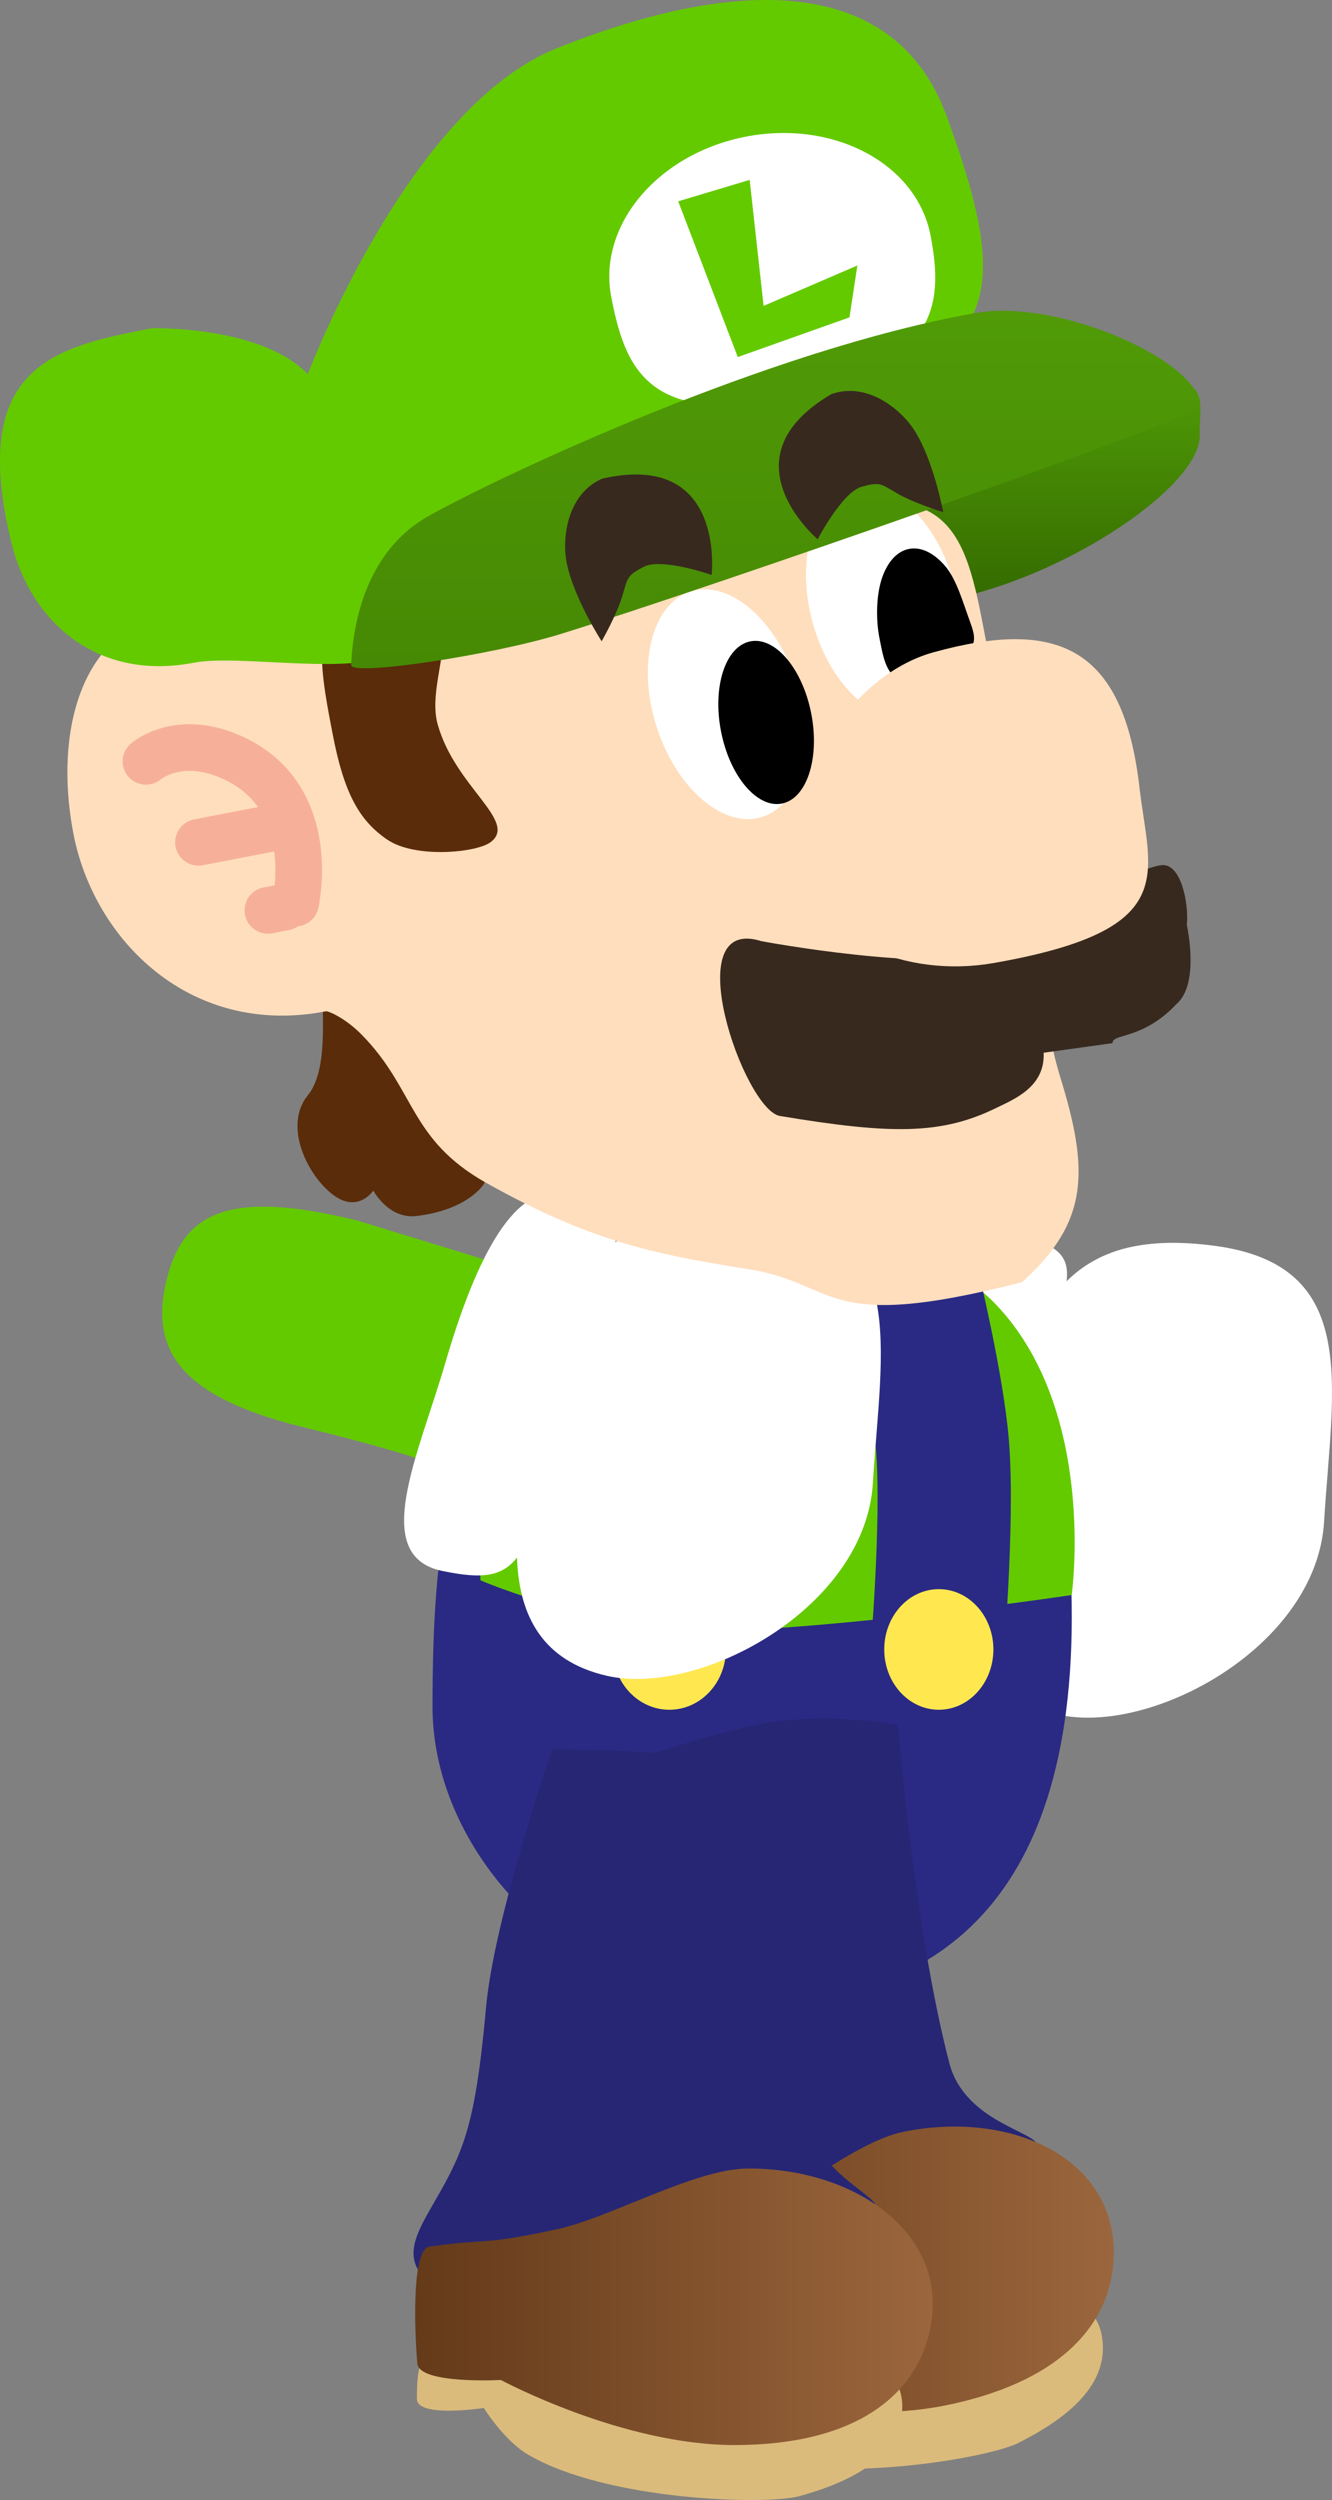 <svg version="1.1" xmlns="http://www.w3.org/2000/svg" xmlns:xlink="http://www.w3.org/1999/xlink" width="99.951" height="187.588" viewBox="0,0,99.951,187.588"><rect x="0" y="0" width="99.951" height="187.588" fill="#808080" stroke="none"/><defs><linearGradient x1="233.949" y1="255.866" x2="272.524" y2="255.866" gradientUnits="userSpaceOnUse" id="color-1"><stop offset="0" stop-color="#643a19"/><stop offset="1" stop-color="#9b663d"/></linearGradient><linearGradient x1="220.103" y1="258.672" x2="258.941" y2="258.672" gradientUnits="userSpaceOnUse" id="color-2"><stop offset="0" stop-color="#643a19"/><stop offset="1" stop-color="#9b663d"/></linearGradient><linearGradient x1="265.956" y1="114.167" x2="265.956" y2="130.743" gradientUnits="userSpaceOnUse" id="color-3"><stop offset="0" stop-color="#509b07"/><stop offset="1" stop-color="#346a00"/></linearGradient><linearGradient x1="247.137" y1="108.901" x2="247.137" y2="135.725" gradientUnits="userSpaceOnUse" id="color-4"><stop offset="0" stop-color="#509b07"/><stop offset="1" stop-color="#468904"/></linearGradient></defs><g transform="translate(-188.949,-85.582)"><g data-paper-data="{&quot;isPaintingLayer&quot;:true}" fill="none" fill-rule="nonzero" stroke="none" stroke-width="none" stroke-linecap="none" stroke-linejoin="miter" stroke-miterlimit="10" stroke-dasharray="" stroke-dashoffset="0" font-family="none" font-weight="none" font-size="none" text-anchor="none" style="mix-blend-mode: normal"><g data-paper-data="{&quot;origPos&quot;:null,&quot;origRot&quot;:0}" stroke="none" stroke-width="0" stroke-linecap="butt"><path d="M261.008,183.561l-3.956,15.455c0,0 -1.974,-1.121 -11.431,-3.426c-9.457,-2.305 -11.572,-5.909 -10.313,-11.073c1.259,-5.165 4.809,-6.764 14.267,-4.459z" data-paper-data="{&quot;origRot&quot;:0,&quot;origPos&quot;:null}" fill="#64ca00"/><g data-paper-data="{&quot;origPos&quot;:null}" fill="#ffffff"><path d="M280.096,179.062c11.017,1.465 8.828,10.484 8.209,20.71c-0.567,9.372 -12.979,16.068 -19.975,14.456c-9.644,-2.222 -6.879,-13.517 -4.239,-22.527c2.639,-9.01 5.718,-14.007 16.005,-12.639z" data-paper-data="{&quot;origRot&quot;:0,&quot;origPos&quot;:null}"/><path d="M265.036,178.133c6.631,1.712 3.727,3.077 0.271,16.125c-3.034,11.454 -3.205,13.369 -9.316,12.105c-5.463,-1.13 -1.791,-8.675 0.237,-15.634c2.029,-6.959 4.936,-13.596 8.808,-12.596z" data-paper-data="{&quot;origRot&quot;:0,&quot;origPos&quot;:null}"/></g></g><g data-paper-data="{&quot;origPos&quot;:null}"><path d="M269.366,205.928c0.335,23.368 -11.23,30.019 -24.238,30.019c-13.008,0 -23.724,-11.078 -23.724,-22.294c0,-12.167 1.129,-21.852 8.412,-29.596c5.426,-5.769 13.246,-3.072 20.28,-3.072c13.008,0 18.942,2.036 19.271,24.942z" data-paper-data="{&quot;origPos&quot;:null}" fill="#2a2a84" stroke="none" stroke-width="0" stroke-linecap="butt"/><path d="M269.366,205.266c0,0 -14.769,2.207 -25.18,2.649c-9.55,0.405 -19.185,-3.752 -19.185,-3.752c0,0 -0.845,-15.225 5.982,-21.146c4.467,-3.873 9.49,-5.142 15.944,-5.342c6.454,-0.2 13.471,2.361 16.72,5.752c7.674,8.011 5.72,21.839 5.72,21.839z" data-paper-data="{&quot;origPos&quot;:null}" fill="#64ca00" stroke="none" stroke-width="0" stroke-linecap="butt"/><path d="M257.468,181.97c0,0 1.833,7.549 2.203,12.088c0.475,5.83 -0.497,16.785 -0.497,16.785" data-paper-data="{&quot;origPos&quot;:null,&quot;origRot&quot;:0}" fill="none" stroke="#2a2a84" stroke-width="10" stroke-linecap="round"/><path d="M239.047,182.531c0,0 1.062,7.791 0.974,12.354c-0.113,5.86 -2.173,16.562 -2.173,16.562" data-paper-data="{&quot;origPos&quot;:null}" fill="none" stroke="#2a2a84" stroke-width="10" stroke-linecap="round"/><path d="M234.936,209.349c0,-2.499 1.899,-4.525 4.241,-4.525c2.342,0 4.241,2.026 4.241,4.525c0,2.499 -1.899,4.525 -4.241,4.525c-2.342,0 -4.241,-2.026 -4.241,-4.525z" data-paper-data="{&quot;origPos&quot;:null}" fill="#ffe84f" stroke="none" stroke-width="0" stroke-linecap="butt"/><path d="M255.301,209.349c0,-2.499 1.833,-4.525 4.095,-4.525c2.262,0 4.095,2.026 4.095,4.525c0,2.499 -1.833,4.525 -4.095,4.525c-2.262,0 -4.095,-2.026 -4.095,-4.525z" data-paper-data="{&quot;origPos&quot;:null}" fill="#ffe84f" stroke="none" stroke-width="0" stroke-linecap="butt"/></g><g data-paper-data="{&quot;origPos&quot;:null,&quot;origRot&quot;:0}" stroke="none" stroke-width="0" stroke-linecap="butt"><path d="M260.183,240.382c1.149,4.423 6.561,5.153 6.607,6.189c0.185,4.194 -1.168,7.448 -7.519,10.723c-7.868,4.056 -14.537,4.826 -22.907,1.945c-5.701,-1.962 -1.743,-5.453 -0.933,-11.427c0.29,-2.144 0.276,-4.868 -0.306,-10.273c-0.728,-6.758 0.4,-19.563 0.4,-19.563c0,0 5.066,-1.851 10.209,-2.972c5.099,-1.054 10.6,0.013 10.6,0.013c0,0 1.195,15.142 3.85,25.365z" data-paper-data="{&quot;origPos&quot;:null}" fill="#262675"/><path d="M271.603,260.72c0.772,3.821 -2.753,6.407 -6.232,8.166c-2.28,1.152 -14.06,3.176 -20.559,0.946c-2.018,-0.692 -3.967,-2.795 -3.967,-2.795c0,0 -4.787,1.742 -5.061,0.311c-0.218,-1.136 -0.636,-3.06 0.343,-3.87c4.216,-3.487 15.416,-5.744 20.779,-6.828c7.362,-1.488 13.942,0.334 14.697,4.07z" data-paper-data="{&quot;origPos&quot;:null}" fill="#dbbb7b"/><path d="M272.48,255.547c-0.436,4.743 -4.266,8.845 -12.589,10.527c-8.323,1.682 -18.202,-1.347 -18.202,-1.347c0,0 -5.962,1.535 -6.396,0.013c-0.899,-3.149 -2.011,-8.358 -0.835,-8.773c4.344,-1.534 3.622,-0.758 9.216,-3.189c3.622,-1.574 9.217,-6.459 13.088,-7.241c8.323,-1.682 16.436,2.2 15.719,10.01z" data-paper-data="{&quot;origPos&quot;:null}" fill="url(#color-1)"/></g><g data-paper-data="{&quot;origPos&quot;:null,&quot;origRot&quot;:0}" stroke="none" stroke-width="0" stroke-linecap="butt"><path d="M249.439,243.91c0.261,4.562 5.426,6.337 5.268,7.363c-0.64,4.149 -2.603,7.076 -9.473,9.044c-8.51,2.438 -15.201,1.888 -22.845,-2.576c-5.206,-3.04 -0.642,-5.688 1.321,-11.389c0.704,-2.045 1.223,-4.72 1.71,-10.134c0.609,-6.77 4.971,-19.358 4.971,-19.358c0,0 7.582,-0.079 12.598,0.829c3.958,0.717 10.396,3.337 10.396,3.337c0,0 -4.549,12.339 -3.946,22.884z" data-paper-data="{&quot;origPos&quot;:null}" fill="#262675"/><path d="M256.657,266.09c0.009,3.898 -3.953,5.745 -7.71,6.788c-2.462,0.684 -14.41,0.362 -20.346,-3.096c-1.843,-1.074 -3.344,-3.517 -3.344,-3.517c0,0 -5.035,0.771 -5.024,-0.685c0.009,-1.156 -0.025,-3.126 1.094,-3.728c4.817,-2.595 16.242,-2.616 21.713,-2.629c7.511,-0.018 13.607,3.057 13.616,6.868z" data-paper-data="{&quot;origPos&quot;:null}" fill="#dbbb7b"/><path d="M258.53,261.189c-1.356,4.566 -5.915,7.839 -14.406,7.859c-8.491,0.02 -17.587,-4.883 -17.587,-4.883c0,0 -6.147,0.338 -6.275,-1.239c-0.265,-3.264 -0.337,-8.59 0.899,-8.767c4.56,-0.654 3.7,-0.034 9.662,-1.324c3.86,-0.835 10.303,-4.53 14.252,-4.54c8.491,-0.02 15.688,5.374 13.456,12.893z" data-paper-data="{&quot;origPos&quot;:null}" fill="url(#color-2)"/></g><g data-paper-data="{&quot;origPos&quot;:null,&quot;origRot&quot;:0}" stroke="none" stroke-width="0" stroke-linecap="butt"><path d="M227.152,180.657l-3.956,15.455c0,0 -1.974,-1.121 -11.431,-3.426c-9.457,-2.305 -11.572,-5.909 -10.313,-11.073c1.259,-5.165 4.809,-6.764 14.267,-4.459z" data-paper-data="{&quot;origRot&quot;:0,&quot;origPos&quot;:null}" fill="#64ca00"/><g data-paper-data="{&quot;origPos&quot;:null}" fill="#ffffff"><path d="M246.24,176.157c11.017,1.465 8.828,10.484 8.209,20.71c-0.567,9.372 -12.979,16.068 -19.975,14.456c-9.644,-2.222 -6.879,-13.517 -4.239,-22.527c2.639,-9.01 5.718,-14.007 16.005,-12.639z" data-paper-data="{&quot;origRot&quot;:0,&quot;origPos&quot;:null}"/><path d="M231.18,175.228c6.631,1.712 3.727,3.077 0.271,16.125c-3.034,11.454 -3.205,13.369 -9.316,12.105c-5.463,-1.13 -1.791,-8.675 0.237,-15.634c2.029,-6.959 4.936,-13.596 8.808,-12.596z" data-paper-data="{&quot;origRot&quot;:0,&quot;origPos&quot;:null}"/></g></g><g data-paper-data="{&quot;origPos&quot;:null,&quot;origRot&quot;:0}"><path d="M278.976,118.178c0.162,3.832 -10.042,10.7 -18.79,12.392c-7.049,1.363 -6.584,-5.607 -7.276,-9.186c-0.692,-3.579 13.274,-5.469 20.323,-6.831c7.049,-1.363 5.637,1.145 5.743,3.626z" data-paper-data="{&quot;origPos&quot;:null}" fill="url(#color-3)" stroke="none" stroke-width="0" stroke-linecap="butt"/><path d="M216.961,174.914c0,0 -1.124,1.738 -3.014,0.326c-1.89,-1.412 -3.785,-5.156 -1.894,-7.484c2.261,-2.785 0.089,-10.261 1.979,-8.849c0,0 6.234,0.122 7.396,3.657c0,0 4.548,9.978 3.837,11.852c0,0 -1.155,1.941 -5.053,2.409c-2.112,0.254 -3.252,-1.91 -3.252,-1.91z" data-paper-data="{&quot;origRot&quot;:0,&quot;origPos&quot;:null}" fill="#5a2c0a" stroke="none" stroke-width="0" stroke-linecap="butt"/><path d="M212.236,133.405c4.427,0.17 36.154,-9.198 41.904,-9.981c8.506,-1.159 7.648,6.887 9.868,15.18c2.552,9.535 2.447,21.162 4.474,27.712c2.174,7.026 2.241,10.914 -2.848,15.475c-15.592,3.99 -13.5,-0.1 -21.211,-1.079c-6.578,-1.075 -11.286,-2.06 -18.959,-6.356c-5.824,-3.262 -5.321,-6.995 -9.351,-11.112c-1.235,-1.262 -2.518,-1.815 -2.709,-1.778c-10.182,1.968 -17.405,-5.36 -18.943,-13.313c-1.537,-7.953 0.85,-15.103 6.544,-16.203c5.694,-1.101 9.691,1.395 11.23,1.454z" data-paper-data="{&quot;origPos&quot;:null}" fill="#ffdebd" stroke="none" stroke-width="0" stroke-linecap="butt"/><path d="M260.532,129.371c1.274,4.733 -0.071,9.21 -3.005,9.999c-2.933,0.789 -6.344,-2.408 -7.618,-7.141c-1.274,-4.733 0.071,-9.21 3.005,-9.999c2.933,-0.789 6.344,2.408 7.618,7.141z" data-paper-data="{&quot;origPos&quot;:null,&quot;origRot&quot;:0}" fill="#ffffff" stroke="none" stroke-width="0" stroke-linecap="butt"/><path d="M221.786,139.912c1.297,4.717 6.066,7.296 3.979,8.861c-1.063,0.797 -5.647,1.24 -7.752,-0.186c-2.105,-1.426 -3.245,-3.495 -4.084,-7.833c-0.839,-4.338 -1.667,-8.537 1.023,-9.161c11.326,-2.626 5.663,4.058 6.834,8.318z" data-paper-data="{&quot;origPos&quot;:null}" fill="#5a2c0a" stroke="none" stroke-width="0" stroke-linecap="butt"/><path d="M248.696,136.757c1.485,4.671 0.341,9.204 -2.554,10.124c-2.895,0.92 -6.445,-2.121 -7.93,-6.792c-1.485,-4.671 -0.341,-9.204 2.554,-10.124c2.895,-0.92 6.445,2.121 7.93,6.792z" data-paper-data="{&quot;origPos&quot;:null,&quot;origRot&quot;:0}" fill="#ffffff" stroke="none" stroke-width="0" stroke-linecap="butt"/><path d="M245.261,133.705c0.935,-0.181 1.913,0.338 2.74,1.321c0.826,0.983 1.5,2.432 1.825,4.111c0.325,1.68 0.239,3.275 -0.161,4.495c-0.401,1.22 -1.115,2.066 -2.05,2.247c-0.935,0.181 -1.913,-0.338 -2.74,-1.321c-0.826,-0.983 -1.5,-2.432 -1.825,-4.111c-0.325,-1.68 -0.239,-3.275 0.161,-4.495c0.401,-1.22 1.115,-2.066 2.05,-2.247z" data-paper-data="{&quot;origPos&quot;:null}" id="ID0.2989244391210377" fill="#000000" stroke="none" stroke-width="1" stroke-linecap="butt"/><path d="M257.161,126.77c0.935,-0.181 1.913,0.338 2.74,1.321c0.826,0.983 1.312,2.704 1.825,4.111c0.184,0.513 0.48,1.255 0.194,1.796c-0.365,0.658 -1.096,1.081 -1.755,1.46c-1.184,0.494 -2.501,1.54 -3.704,1.123c-1.059,-0.386 -1.28,-1.93 -1.51,-3.069c-0.298,-1.471 -0.239,-3.275 0.161,-4.495c0.401,-1.22 1.115,-2.066 2.05,-2.247z" data-paper-data="{&quot;origPos&quot;:null}" id="ID0.2989244391210377" fill="#000000" stroke="none" stroke-width="1" stroke-linecap="round"/><path d="M259.997,94.321c5.189,14.218 2.515,15.601 -4.461,21.822c-10.164,9.065 -25.458,10.584 -36.7,18.271c-2.952,2.018 -11.819,0.215 -15.33,0.894c-7.181,1.388 -12.225,-2.961 -13.704,-9.016c-3.261,-13.357 3.368,-14.693 10.549,-16.081c0,0 8.156,-0.218 11.697,3.447c0,0 7.536,-20.013 18.698,-24.463c14.369,-5.729 25.523,-5.084 29.25,5.127z" data-paper-data="{&quot;origPos&quot;:null}" fill="#64ca00" stroke="none" stroke-width="0" stroke-linecap="butt"/><path d="M258.774,103.24c1.038,5.368 0.382,9.685 -10.099,12.036c-11.065,2.482 -12.819,-2.036 -13.857,-7.404c-1.038,-5.368 3.484,-10.757 10.099,-12.036c6.615,-1.279 12.819,2.036 13.857,7.404z" data-paper-data="{&quot;origPos&quot;:null}" fill="#ffffff" stroke="none" stroke-width="0" stroke-linecap="butt"/><path d="M278.97,116.04c-0.033,0.881 -37.394,13.849 -47.924,17.107c-5.118,1.583 -15.777,3.211 -15.744,2.331c0.124,-3.256 1.189,-8.627 5.877,-11.219c5.666,-3.132 25.398,-12.427 40.964,-15.189c6.363,-1.129 16.95,3.715 16.827,6.971z" data-paper-data="{&quot;origPos&quot;:null}" fill="url(#color-4)" stroke="none" stroke-width="0" stroke-linecap="butt"/><path d="M244.311,112.374l-4.471,-11.686l5.363,-1.609l1.045,9.456l7.035,-3.031l-0.589,3.891z" data-paper-data="{&quot;origPos&quot;:null}" fill="#64ca00" stroke="none" stroke-width="0" stroke-linecap="butt"/><path d="M267.262,164.575c0.119,2.572 -2.223,3.488 -3.568,4.147c-4.105,2.012 -7.889,1.989 -16.22,0.597c-2.697,-0.45 -7.796,-15.127 -1.399,-13.12c0,0 12.644,2.4 18.442,0.933c0,0 8.607,-6.258 11.578,-6.631c1.473,-0.185 2.072,2.862 1.911,4.49c0,0 1.014,4.446 -0.805,5.958c-2.521,2.671 -4.802,2.161 -4.768,2.905z" data-paper-data="{&quot;origPos&quot;:null}" fill="#38291e" stroke="none" stroke-width="0" stroke-linecap="butt"/><path d="M274.45,144.653c0.765,6.593 3.218,10.709 -10.945,13.192c-6.528,1.145 -13.572,-1.712 -14.685,-7.474c-1.114,-5.761 3.788,-14.085 10.178,-15.845c9.31,-2.564 14.229,-0.421 15.453,10.126z" data-paper-data="{&quot;origPos&quot;:null}" fill="#ffdebd" stroke="none" stroke-width="0" stroke-linecap="butt"/><g data-paper-data="{&quot;origPos&quot;:null}" fill="none" stroke="#f6b09a" stroke-width="3.5" stroke-linecap="round"><path d="M199.902,142.71c0,0 2.581,-2.261 6.86,-0.104c6.136,3.093 4.363,10.739 4.363,10.739" data-paper-data="{&quot;origPos&quot;:null}"/><path d="M203.842,148.787l5.891,-1.139" data-paper-data="{&quot;origPos&quot;:null}"/><path d="M209.048,153.892l1.262,-0.244" data-paper-data="{&quot;origPos&quot;:null}"/></g><path d="M237.22,128.131c-1.273,0.664 -1.172,0.842 -1.587,2.217c-0.428,1.418 -1.538,3.352 -1.538,3.352c0,0 -2.12,-3.284 -2.631,-5.928c-0.347,-1.795 0.024,-5.112 2.669,-6.274c9.297,-2.124 8.214,7.223 8.214,7.223c0,0 -3.798,-1.326 -5.127,-0.591z" data-paper-data="{&quot;origPos&quot;:null}" fill="#38291e" stroke="none" stroke-width="0" stroke-linecap="butt"/><path d="M253.634,122.1c-1.472,0.375 -3.328,3.945 -3.328,3.945c0,0 -7.196,-6.063 1.029,-10.89c2.723,-0.967 5.266,1.194 6.244,2.738c1.44,2.275 2.148,6.119 2.148,6.119c0,0 -2.135,-0.647 -3.418,-1.386c-1.244,-0.717 -1.293,-0.916 -2.675,-0.526z" data-paper-data="{&quot;origPos&quot;:null,&quot;index&quot;:null,&quot;origRot&quot;:0}" fill="#38291e" stroke="none" stroke-width="0" stroke-linecap="butt"/></g></g></g></svg>